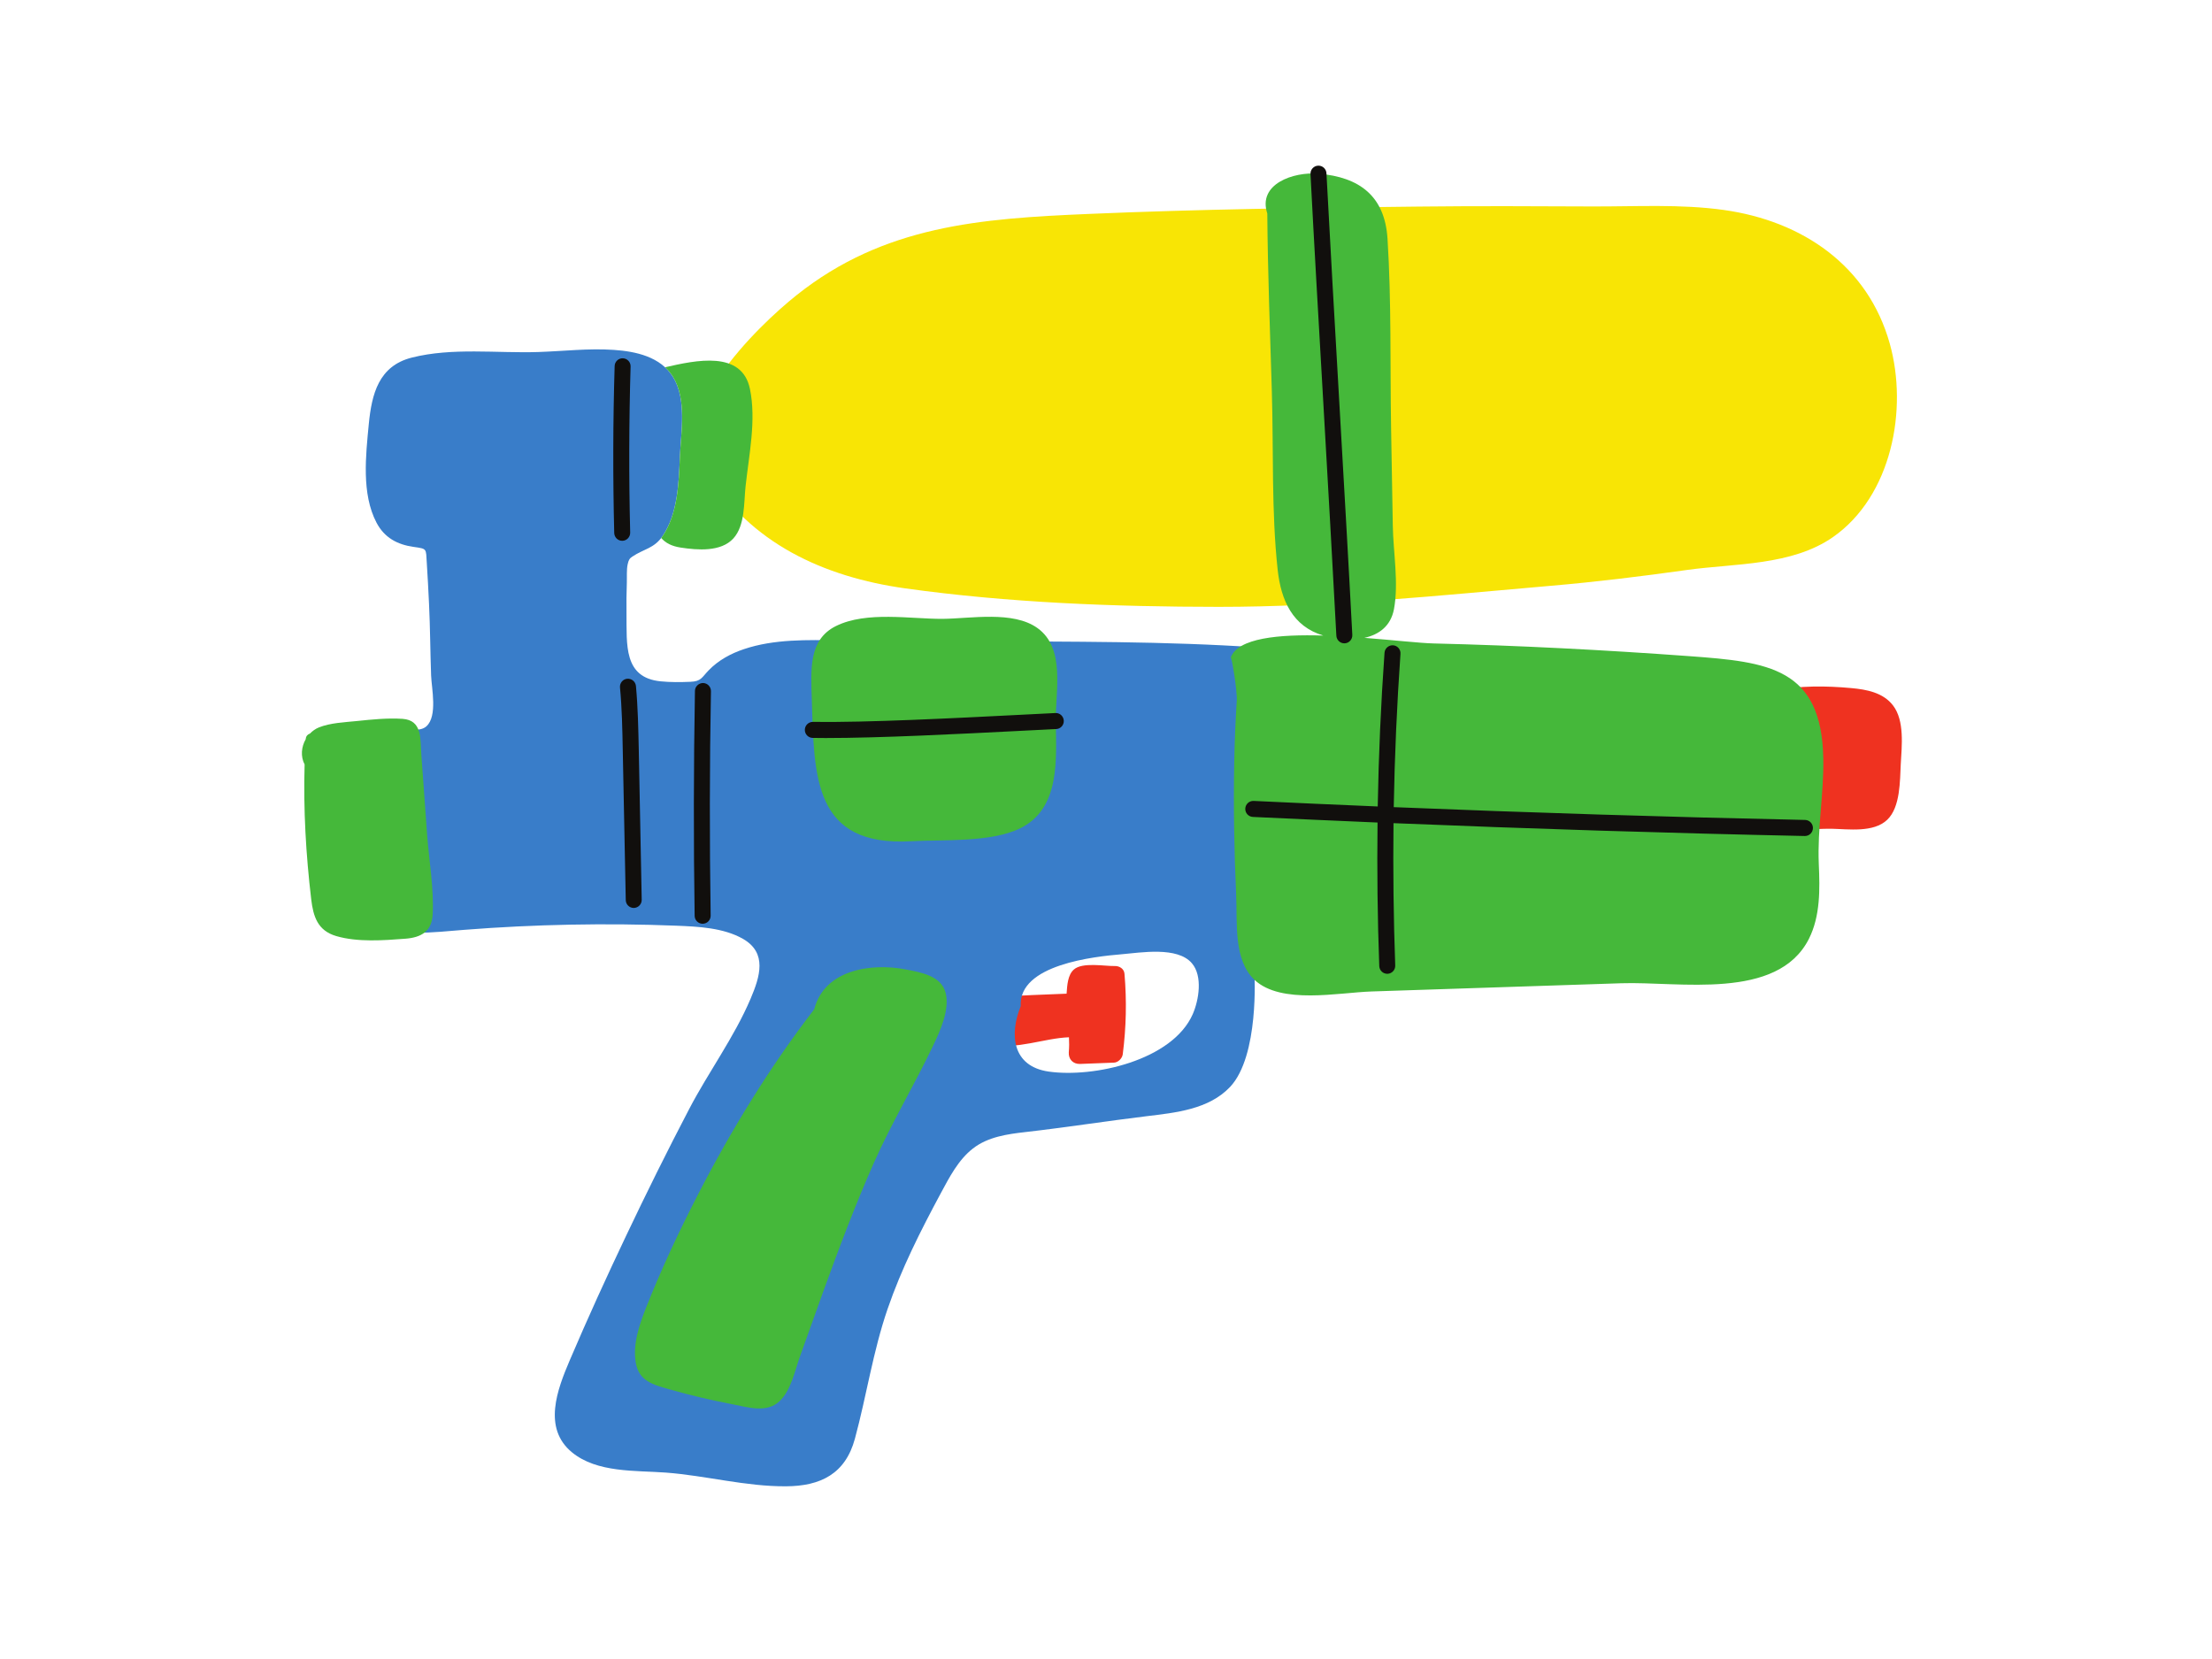 <svg xmlns="http://www.w3.org/2000/svg" xmlns:xlink="http://www.w3.org/1999/xlink" width="200" zoomAndPan="magnify" viewBox="0 0 150 112.5" height="150" preserveAspectRatio="xMidYMid meet" version="1.0"><defs><clipPath id="704586758f"><path d="M 22 23.629 L 122.891 23.629 L 122.891 100.789 L 22 100.789 Z M 22 23.629 " clip-rule="nonzero"/></clipPath><clipPath id="4504c8afd0"><path d="M 20.363 11.199 L 124 11.199 L 124 96 L 20.363 96 Z M 20.363 11.199 " clip-rule="nonzero"/></clipPath><clipPath id="6294cb54b1"><path d="M 41 11.199 L 123 11.199 L 123 67 L 41 67 Z M 41 11.199 " clip-rule="nonzero"/></clipPath></defs><path fill="#ef3220" d="M 128.371 47.84 C 127.699 46.961 126.57 46.754 125.535 46.66 C 123.836 46.504 122.066 46.488 120.395 46.82 C 120.07 46.887 119.918 47.094 119.891 47.332 C 118.895 48.555 118.984 50.676 118.969 52.191 C 118.953 53.41 118.875 55.031 120.059 55.785 C 121.141 56.477 122.984 56.176 124.199 56.199 C 125.344 56.223 127.043 56.477 127.973 55.594 C 128.875 54.742 128.836 52.93 128.895 51.809 C 128.961 50.594 129.164 48.875 128.371 47.84 Z M 76.254 66.035 C 76.41 67.871 76.371 69.656 76.137 71.488 C 76.102 71.766 75.828 72.047 75.543 72.059 C 74.773 72.086 74.004 72.117 73.238 72.148 C 72.758 72.164 72.445 71.82 72.477 71.352 C 72.508 71.012 72.508 70.676 72.488 70.34 C 70.816 70.398 68.887 71.203 67.348 70.816 C 67.027 70.734 66.859 70.543 66.781 70.223 C 66.621 69.57 66.824 68.77 66.934 68.121 C 66.934 68.109 66.945 68.098 66.945 68.086 C 66.914 67.887 67.02 67.648 67.254 67.629 C 67.293 67.629 67.328 67.625 67.363 67.625 C 67.48 67.59 67.602 67.578 67.723 67.602 C 69.258 67.5 70.793 67.441 72.328 67.383 C 72.367 66.801 72.41 66.105 72.82 65.746 C 73.402 65.23 74.906 65.523 75.59 65.508 C 75.906 65.496 76.227 65.691 76.254 66.035 " fill-opacity="1" fill-rule="nonzero"/><path fill="#f8e505" d="M 124.297 36.422 C 121.5 38.371 117.645 38.199 114.414 38.648 C 111.324 39.082 108.242 39.461 105.129 39.727 C 97.617 40.379 90.191 41.156 82.637 41.152 C 75.57 41.148 68.379 40.875 61.379 39.898 C 55.879 39.129 50.84 36.832 47.945 31.988 C 44.949 28.336 51.352 22.133 54.027 20.008 C 59.965 15.285 66.492 14.82 73.801 14.508 C 81.262 14.188 88.75 14.086 96.215 14.008 C 100.125 13.965 104.031 13.98 107.938 14 C 110.926 14.012 113.953 13.824 116.922 14.242 C 122.211 14.992 126.668 17.996 128.152 23.312 C 129.395 27.762 128.281 33.641 124.297 36.422 " fill-opacity="1" fill-rule="nonzero"/><g clip-path="url(#704586758f)"><path fill="#397dc9" d="M 80.887 68.762 C 79.508 71.918 74.152 73.105 71.102 72.664 C 68.641 72.305 68.434 70.145 69.219 68.227 C 69.047 65.402 74.246 64.863 76.051 64.711 C 77.348 64.602 79.848 64.164 80.828 65.324 C 81.57 66.195 81.297 67.816 80.887 68.762 Z M 121.832 47.188 C 120.293 45.055 116.543 45.312 114.238 45.227 C 111.098 45.109 107.953 45.227 104.809 45.242 C 98.285 45.277 91.852 44.352 85.355 43.906 C 78.992 43.473 72.609 43.523 66.234 43.48 C 63.125 43.461 60.02 43.453 56.914 43.422 C 54.762 43.395 52.508 43.324 50.445 44.02 C 49.559 44.316 48.715 44.773 48.059 45.453 C 47.586 45.938 47.555 46.207 46.816 46.234 C 46.152 46.262 45.469 46.27 44.805 46.203 C 42.273 45.957 42.508 43.715 42.484 41.617 C 42.473 40.902 42.484 40.184 42.508 39.465 C 42.52 39.082 42.484 38.641 42.562 38.27 C 42.629 37.957 42.703 37.859 42.883 37.742 C 43.648 37.223 44.355 37.203 44.938 36.344 C 45.957 34.832 46.027 32.785 46.102 31.027 C 46.172 29.305 46.594 27.09 45.629 25.543 C 44.777 24.188 43.117 23.828 41.629 23.727 C 39.914 23.609 38.199 23.816 36.492 23.871 C 33.688 23.961 30.668 23.555 27.922 24.25 C 25.684 24.816 25.207 26.711 25.008 28.762 C 24.805 30.879 24.504 33.48 25.531 35.441 C 26.066 36.461 26.941 36.93 28.047 37.086 C 28.977 37.219 28.879 37.188 28.941 38.164 C 29 39.094 29.051 40.027 29.094 40.961 C 29.172 42.574 29.176 44.188 29.234 45.805 C 29.266 46.672 29.684 48.555 28.918 49.25 C 28.441 49.676 27.672 49.375 27.07 49.418 C 25.719 49.516 24.492 50.113 23.613 51.145 C 22.137 52.879 21.977 55.23 22.188 57.402 C 22.383 59.379 22.922 61.719 24.895 62.637 C 26.891 63.566 29.391 63.215 31.512 63.051 C 36.25 62.68 41.102 62.586 45.855 62.773 C 47.336 62.832 49.066 62.91 50.387 63.668 C 52.039 64.621 51.539 66.219 50.902 67.719 C 49.781 70.355 48.039 72.699 46.719 75.234 C 45.242 78.059 43.828 80.914 42.461 83.793 C 41.133 86.586 39.848 89.402 38.633 92.25 C 37.793 94.219 36.789 96.84 38.785 98.484 C 40.488 99.883 43.086 99.707 45.152 99.859 C 47.879 100.066 50.555 100.805 53.301 100.789 C 55.656 100.777 57.328 99.938 57.973 97.562 C 58.766 94.633 59.199 91.641 60.191 88.758 C 61.129 86.027 62.426 83.465 63.789 80.93 C 64.371 79.848 64.988 78.645 65.98 77.879 C 66.996 77.09 68.309 76.906 69.547 76.766 C 72.289 76.453 75.016 76.023 77.758 75.691 C 79.723 75.453 81.961 75.234 83.406 73.715 C 85.402 71.617 85.066 66.004 85.066 66.004 C 85.066 66.004 104.395 67.07 113.906 66.473 C 117.652 66.238 121.227 65.148 122.012 60.969 C 122.453 58.637 122.41 56.164 122.523 53.797 C 122.621 51.715 123.141 49.004 121.832 47.188 " fill-opacity="1" fill-rule="nonzero"/></g><g clip-path="url(#4504c8afd0)"><path fill="#45b83a" d="M 123.641 51.438 C 123.535 45.277 119.906 44.887 114.574 44.496 C 108.789 44.074 103 43.773 97.203 43.633 C 96.27 43.609 94.496 43.406 92.523 43.254 C 93.504 43.039 94.309 42.461 94.527 41.312 C 94.859 39.543 94.48 37.457 94.449 35.664 C 94.406 33.441 94.371 31.219 94.332 29 C 94.262 24.742 94.359 20.434 94.09 16.184 C 93.906 13.309 92.211 12.008 89.406 11.777 C 87.711 11.637 85.273 12.473 85.938 14.477 C 85.969 18.504 86.125 22.527 86.246 26.551 C 86.367 30.547 86.211 34.664 86.641 38.637 C 86.867 40.711 87.652 42.48 89.738 43.098 C 86.73 43.008 83.93 43.258 83.457 44.598 C 83.508 44.453 83.91 46.84 83.867 47.52 C 83.777 48.918 83.723 50.316 83.695 51.719 C 83.641 54.715 83.691 57.719 83.828 60.711 C 83.914 62.547 83.625 65.094 85.074 66.449 C 86.879 68.133 90.754 67.309 92.996 67.234 C 98.645 67.051 104.293 66.863 109.941 66.676 C 113.848 66.543 120.527 67.883 122.664 63.668 C 123.449 62.113 123.41 60.285 123.336 58.598 C 123.234 56.129 123.68 53.91 123.641 51.438 Z M 61.43 65.742 C 59.078 65.281 55.906 65.75 55.215 68.438 C 52.207 72.348 49.602 76.594 47.348 80.973 C 46.051 83.488 44.84 86.066 43.801 88.699 C 43.352 89.844 42.898 91.156 43.113 92.406 C 43.328 93.656 44.285 93.898 45.371 94.207 C 46.793 94.613 48.234 94.953 49.684 95.23 C 50.719 95.426 51.988 95.844 52.859 95.02 C 53.641 94.281 53.887 92.996 54.234 92.02 C 54.762 90.547 55.285 89.078 55.816 87.609 C 56.883 84.668 57.984 81.734 59.254 78.867 C 60.461 76.137 62 73.594 63.277 70.906 C 63.762 69.895 64.418 68.453 64.121 67.312 C 63.82 66.16 62.422 65.934 61.43 65.742 Z M 28.57 51.152 C 28.496 50.086 28.637 48.836 27.293 48.746 C 26.281 48.68 25.207 48.789 24.195 48.895 C 23.367 48.98 22.398 49.016 21.625 49.328 C 21.391 49.422 21.188 49.57 21.016 49.746 C 20.871 49.793 20.746 49.914 20.734 50.113 C 20.734 50.117 20.734 50.121 20.734 50.121 C 20.434 50.641 20.371 51.293 20.656 51.84 C 20.566 54.883 20.746 57.945 21.102 60.969 C 21.242 62.156 21.543 63.109 22.801 63.477 C 24.25 63.902 26.004 63.77 27.488 63.656 C 28.555 63.574 29.277 63.168 29.34 62.02 C 29.434 60.254 29.094 58.363 28.965 56.602 C 28.836 54.785 28.703 52.969 28.57 51.152 Z M 70.352 42.59 C 68.695 41.402 65.824 41.949 63.93 41.965 C 61.754 41.98 58.762 41.426 56.688 42.453 C 54.816 43.379 54.988 45.426 55.051 47.445 C 55.211 52.688 55.156 57.414 61.777 57.047 C 63.969 56.926 67.207 57.145 69.191 56.164 C 71.918 54.816 71.625 51.469 71.594 48.895 C 71.57 46.875 72.266 43.957 70.352 42.59 Z M 44.836 36.48 C 44.871 36.438 44.902 36.391 44.938 36.344 C 45.957 34.832 46.027 32.785 46.102 31.027 C 46.172 29.305 46.594 27.09 45.629 25.543 C 45.477 25.301 45.297 25.09 45.098 24.906 C 47.18 24.43 50.309 23.738 50.855 26.375 C 51.293 28.5 50.789 30.844 50.559 32.973 C 50.438 34.074 50.535 35.637 49.727 36.516 C 48.883 37.438 47.297 37.305 46.164 37.133 C 45.559 37.043 45.133 36.824 44.836 36.48 " fill-opacity="1" fill-rule="nonzero"/></g><g clip-path="url(#6294cb54b1)"><path fill="#110f0d" d="M 43.125 46.52 C 43.094 46.219 42.832 46.004 42.531 46.027 C 42.234 46.055 42.016 46.32 42.043 46.621 C 42.176 48.016 42.203 49.449 42.23 50.836 L 42.434 61.035 C 42.438 61.332 42.68 61.57 42.977 61.57 C 42.977 61.57 42.984 61.57 42.984 61.57 C 43.285 61.562 43.523 61.312 43.516 61.012 L 43.316 50.812 C 43.285 49.41 43.258 47.953 43.125 46.52 Z M 47.676 46.316 C 47.387 46.316 47.129 46.551 47.125 46.852 C 47.035 51.91 47.027 57.043 47.105 62.105 C 47.109 62.402 47.352 62.641 47.648 62.641 C 47.648 62.641 47.652 62.641 47.656 62.641 C 47.957 62.637 48.195 62.391 48.191 62.09 C 48.113 57.039 48.117 51.918 48.211 46.871 C 48.215 46.57 47.977 46.324 47.676 46.316 Z M 90.621 43.109 C 90.637 43.398 90.875 43.625 91.16 43.625 C 91.172 43.625 91.18 43.625 91.191 43.625 C 91.488 43.609 91.719 43.352 91.703 43.051 C 91.469 38.531 91.141 32.883 90.828 27.414 C 90.512 21.938 90.188 16.277 89.949 11.75 C 89.934 11.449 89.68 11.219 89.379 11.234 C 89.082 11.25 88.852 11.504 88.867 11.805 C 89.102 16.336 89.43 22 89.746 27.477 C 90.059 32.941 90.383 38.59 90.621 43.109 Z M 42.207 36.672 C 42.508 36.664 42.742 36.414 42.734 36.113 C 42.641 32.379 42.652 28.59 42.762 24.855 C 42.773 24.555 42.535 24.305 42.238 24.297 C 41.938 24.285 41.688 24.523 41.68 24.824 C 41.566 28.578 41.559 32.387 41.652 36.141 C 41.66 36.438 41.898 36.672 42.191 36.672 C 42.199 36.672 42.203 36.672 42.207 36.672 Z M 122.41 55.602 C 113.152 55.406 103.805 55.113 94.512 54.734 C 94.574 51.258 94.727 47.785 94.969 44.34 C 94.992 44.039 94.766 43.781 94.469 43.758 C 94.168 43.742 93.91 43.965 93.887 44.262 C 93.641 47.719 93.488 51.203 93.426 54.688 C 90.617 54.57 87.809 54.445 85.012 54.312 C 84.715 54.301 84.461 54.527 84.445 54.828 C 84.43 55.129 84.66 55.383 84.961 55.398 C 87.77 55.531 90.59 55.656 93.414 55.777 C 93.375 59.027 93.41 62.281 93.531 65.512 C 93.543 65.805 93.781 66.035 94.074 66.035 C 94.078 66.035 94.086 66.035 94.094 66.035 C 94.391 66.023 94.625 65.77 94.613 65.473 C 94.496 62.266 94.461 59.043 94.496 55.82 C 103.789 56.203 113.133 56.496 122.387 56.691 C 122.391 56.691 122.395 56.691 122.398 56.691 C 122.691 56.691 122.934 56.453 122.938 56.156 C 122.945 55.859 122.707 55.609 122.41 55.602 Z M 72.137 48.871 C 72.152 49.168 71.922 49.426 71.621 49.438 C 70.879 49.473 70.047 49.516 69.152 49.562 C 65.113 49.77 59.695 50.047 55.984 50.047 C 55.684 50.047 55.391 50.043 55.113 50.039 C 54.812 50.035 54.574 49.789 54.578 49.488 C 54.582 49.191 54.824 48.953 55.121 48.953 C 55.121 48.953 55.125 48.953 55.129 48.953 C 58.781 49.004 64.742 48.699 69.098 48.477 C 69.992 48.43 70.828 48.391 71.57 48.352 C 71.871 48.336 72.121 48.57 72.137 48.871 " fill-opacity="1" fill-rule="nonzero"/></g></svg>